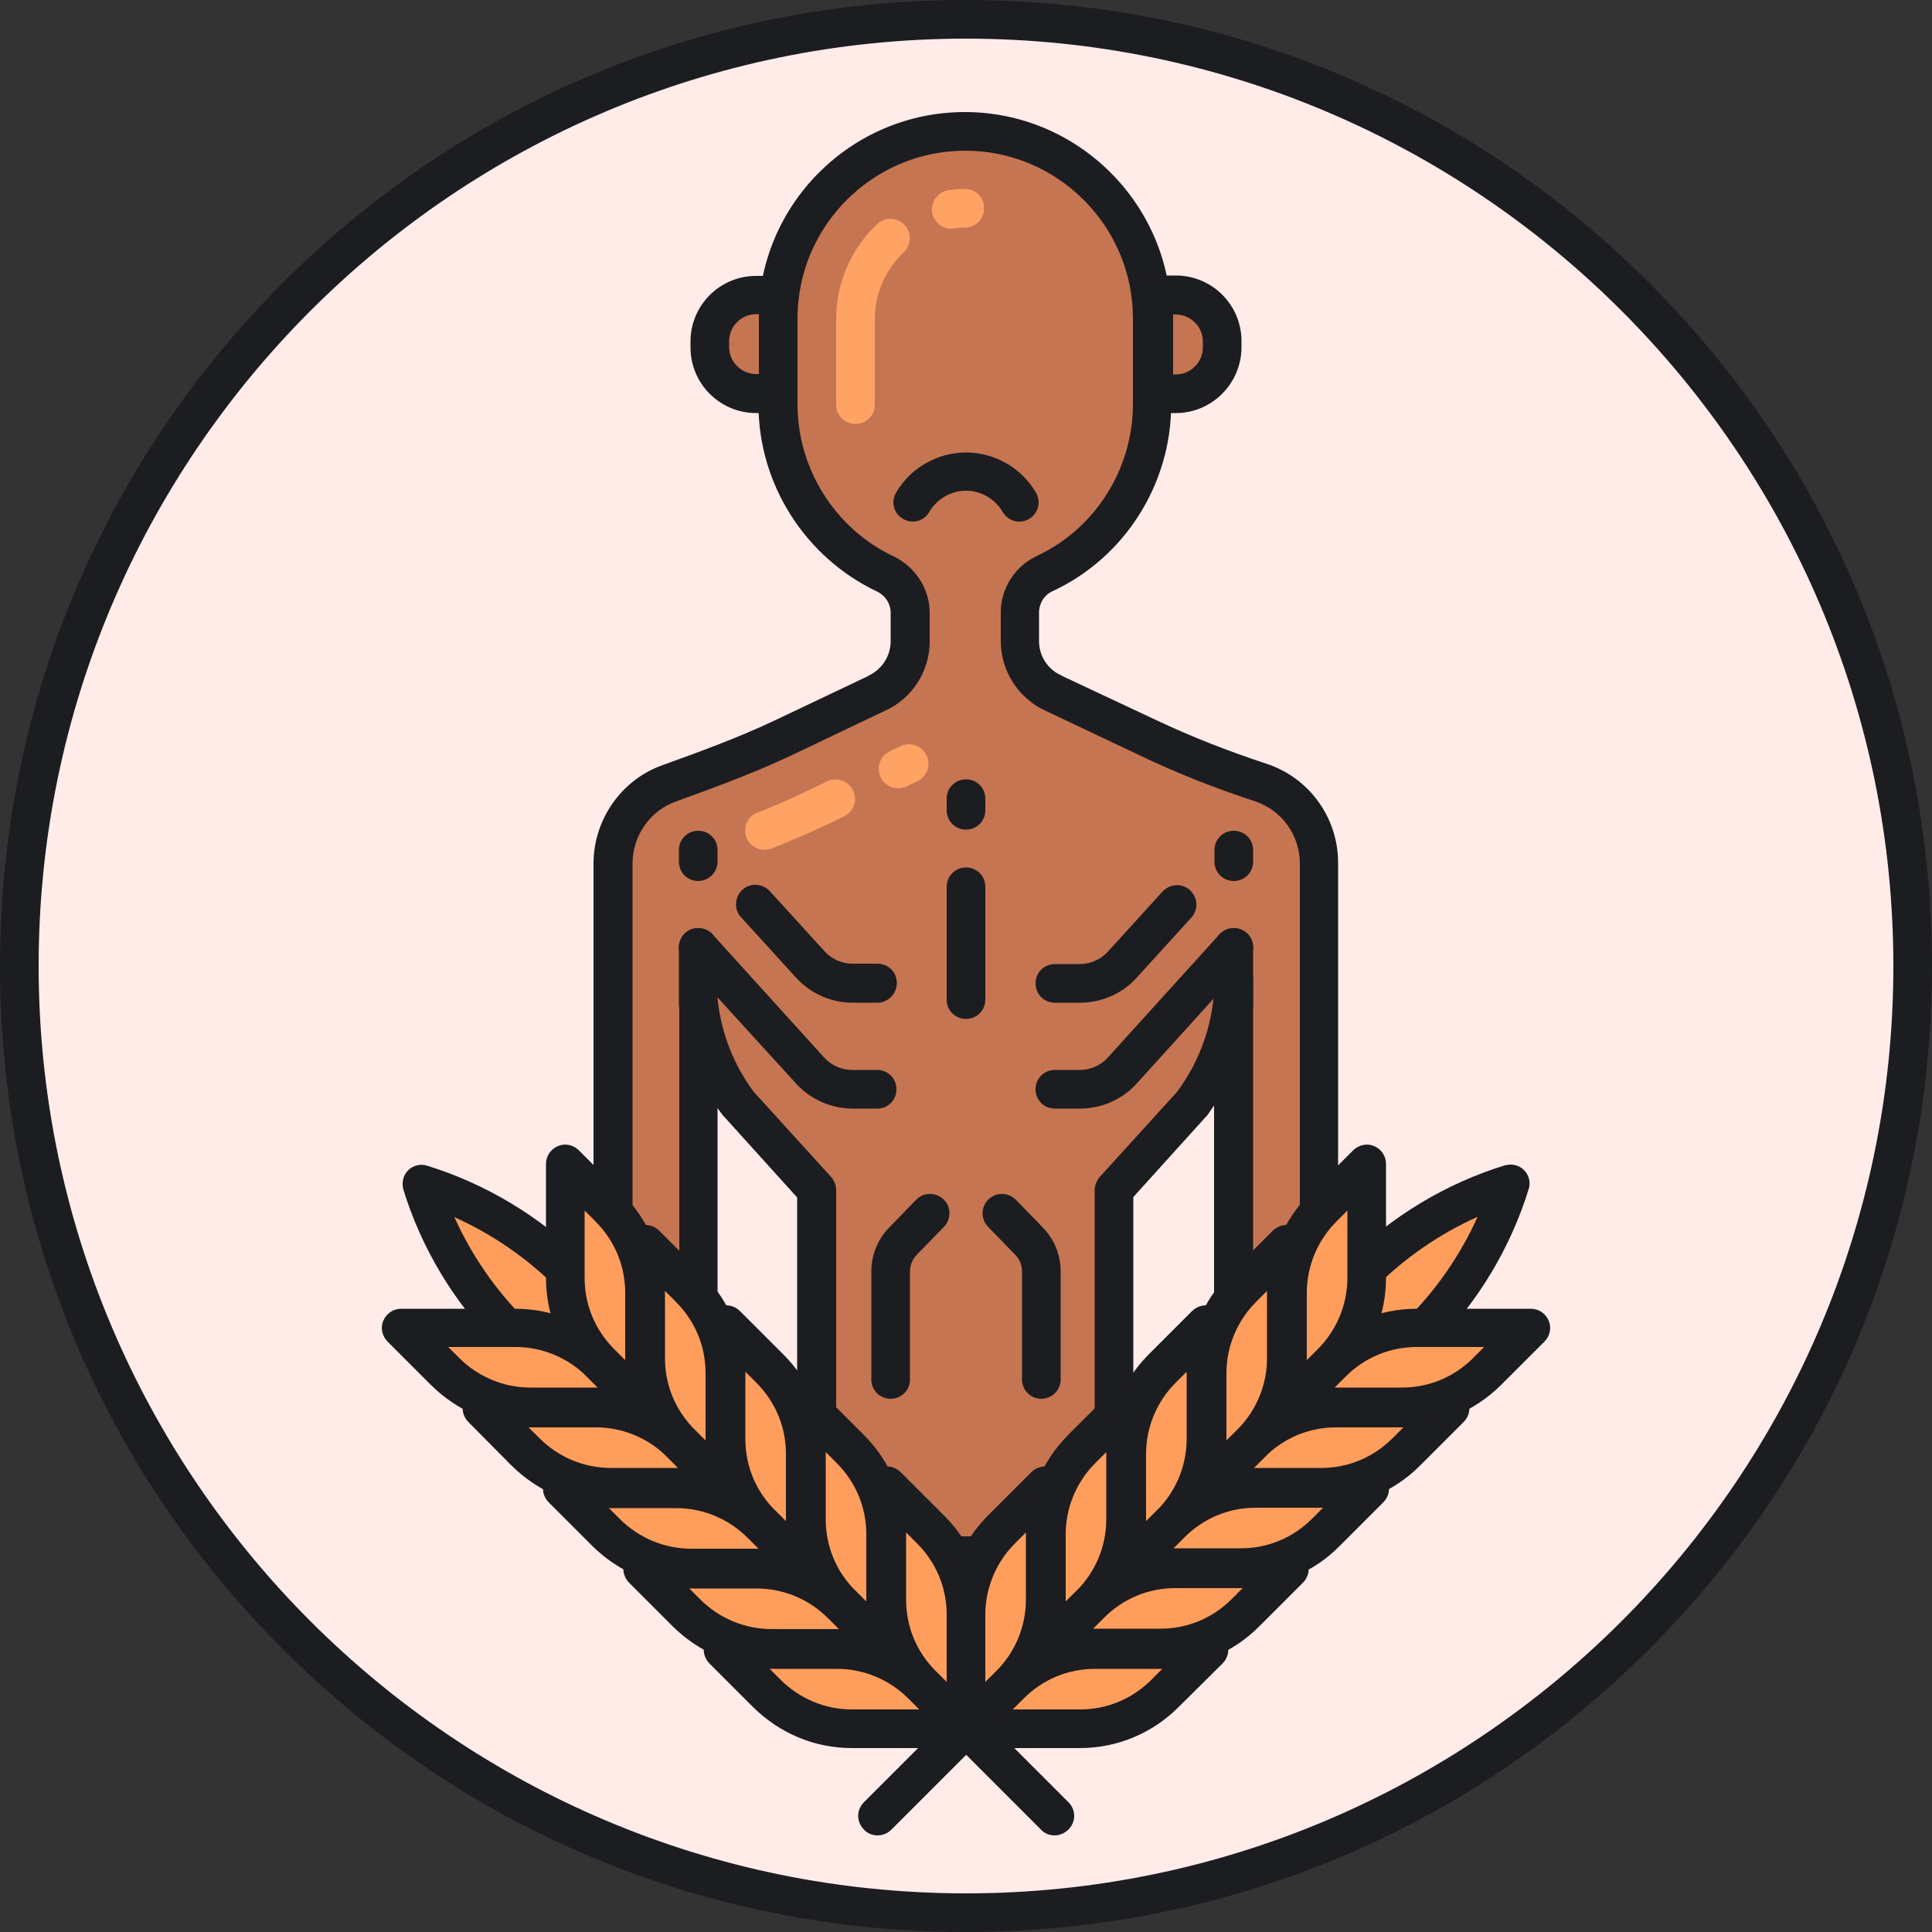 <svg xmlns="http://www.w3.org/2000/svg" viewBox="0 0 1024 1024" version="1.1"><rect x="0" y="0" width="1024" height="1024" fill="#333333" stroke="none"/><path d="M512 512m-501.76 0a501.76 501.76 0 1 0 1003.52 0 501.76 501.76 0 1 0-1003.52 0Z" fill="#FFECE9" p-id="13261"></path><path d="M512 1024c-136.806 0-265.421-53.248-362.086-149.914C53.248 777.421 0 648.806 0 512S53.248 246.579 149.914 149.914C246.579 53.248 375.194 0 512 0s265.421 53.248 362.086 149.914C970.752 246.579 1024 375.194 1024 512s-53.248 265.421-149.914 362.086C777.421 970.752 648.806 1024 512 1024z m0-1003.52C241.05 20.48 20.48 241.05 20.48 512s220.57 491.52 491.52 491.52 491.52-220.57 491.52-491.52S782.95 20.48 512 20.48z" fill="#1C1D21" p-id="13262"></path><path d="M668.058 414.72c-20.07-6.554-39.936-14.336-59.187-23.552l-50.176-23.552c-10.854-4.915-18.022-15.77-18.022-27.648v-15.155c0-8.806 5.12-16.794 13.107-20.685 33.587-15.77 56.934-50.176 56.934-89.702V168.755c0-54.682-44.442-99.123-99.123-99.123s-99.123 44.442-99.123 99.123v45.67c0 39.731 23.347 73.933 56.934 89.702 7.987 3.686 13.107 11.674 13.107 20.685v15.155c0 11.878-6.963 22.733-18.022 27.648l-49.152 23.347c-19.661 9.421-40.141 16.794-60.621 24.166-17.408 6.349-29.901 22.938-29.901 42.598v281.805h45.261V532.275c2.253 19.251 9.626 37.478 21.299 53.043l41.165 45.466v193.741h157.901V630.784l41.165-45.466c14.336-19.046 22.118-41.984 22.118-65.741v219.955h45.261V457.728c0.205-20.07-12.902-37.069-30.925-43.008z" fill="#C67552" p-id="13263"></path><path d="M590.643 834.765h-157.901c-5.734 0-10.24-4.506-10.24-10.24v-189.85l-38.502-42.598-0.614-0.614c-1.024-1.434-2.048-2.662-3.072-4.096v152.166c0 5.734-4.506 10.24-10.24 10.24h-45.261c-5.734 0-10.24-4.506-10.24-10.24V457.728c0-23.347 14.746-44.442 36.659-52.224 20.48-7.373 40.55-14.746 59.597-23.757l49.152-23.347s0.205 0 0.205-0.205c7.168-3.277 11.878-10.445 11.878-18.227v-15.155c0-4.915-2.867-9.216-7.168-11.264-38.093-18.022-62.874-56.934-62.874-98.918V168.755c0-60.416 49.152-109.363 109.363-109.363s109.363 49.152 109.363 109.363v45.67c0 42.189-24.576 81.101-62.874 98.918-4.506 2.048-7.168 6.554-7.168 11.264v15.155c0 7.987 4.71 15.155 11.878 18.227 0 0 0.205 0 0.205 0.205l50.176 23.552c18.637 8.806 38.093 16.384 57.958 22.938 22.938 7.373 38.298 28.672 38.298 52.634v281.805c0 5.734-4.506 10.24-10.24 10.24h-45.261c-5.734 0-10.24-4.506-10.24-10.24v-153.19c-1.229 1.843-2.458 3.482-3.686 5.325l-0.614 0.614-38.502 42.598v189.85c0.205 5.734-4.506 10.445-10.035 10.445z m-147.866-20.48h137.421V630.784c0-2.458 1.024-4.915 2.662-6.963l40.96-45.056c12.698-16.998 19.866-38.093 19.866-59.392 0-5.734 4.506-10.24 10.24-10.24s10.24 4.506 10.24 10.24V729.088h24.781V457.728c0-15.155-9.626-28.467-24.166-33.178-20.685-6.758-40.96-14.746-60.211-23.962L554.394 376.832c-14.541-6.554-23.962-21.094-23.962-37.069v-15.155c0-12.698 7.373-24.371 19.046-29.901 31.13-14.541 50.995-46.285 50.995-80.486V168.755c0-48.947-39.936-88.883-88.883-88.883s-88.883 39.936-88.883 88.883v45.67c0 34.202 20.07 65.946 50.995 80.486 11.469 5.53 19.046 17.203 19.046 29.901v15.155c0 15.974-9.421 30.515-23.962 36.864L419.84 400.179c-19.866 9.421-40.55 16.998-61.44 24.576-13.926 4.915-23.142 18.227-23.142 32.973v271.565h24.781v-197.018c0-5.325 4.301-9.83 9.626-10.24 5.325-0.41 10.035 3.686 10.854 9.011 2.048 17.203 8.602 33.792 19.046 47.718l40.96 45.056c1.638 1.843 2.662 4.301 2.662 6.963v183.501z" fill="#1C1D21" p-id="13264"></path><path d="M405.094 450.355c-4.096 0-7.987-2.458-9.421-6.349-2.048-5.325 0.41-11.264 5.734-13.312 10.035-3.891 18.842-7.782 27.238-11.878l9.83-4.71c5.12-2.458 11.264-0.205 13.722 4.915 2.458 5.12 0.205 11.264-4.915 13.722l-9.83 4.71c-8.806 4.096-18.227 8.192-28.467 12.288-1.434 0.41-2.662 0.614-3.891 0.614z m70.861-32.563c-3.891 0-7.578-2.253-9.216-5.939-2.458-5.12-0.205-11.264 4.915-13.722l5.734-2.662c5.12-2.458 11.264-0.205 13.722 4.915 2.458 5.12 0.205 11.264-4.915 13.722l-5.734 2.662c-1.638 0.614-3.072 1.024-4.506 1.024z m-22.528-193.126c-5.734 0-10.24-4.506-10.24-10.24V168.755c0-18.842 7.987-37.069 21.709-49.971 4.096-3.891 10.65-3.686 14.541 0.41 3.891 4.096 3.686 10.65-0.41 14.541-9.626 9.011-15.36 21.914-15.36 35.021v45.67c0 5.734-4.506 10.24-10.24 10.24z m50.79-103.424c-5.12 0-9.421-3.686-10.24-9.011-0.614-5.53 3.277-10.65 8.806-11.469 2.867-0.41 5.734-0.614 8.602-0.614 5.734 0 10.24 4.506 10.24 10.24s-4.506 10.24-10.24 10.24c-2.048 0-4.096 0.205-6.144 0.41-0.205 0.205-0.614 0.205-1.024 0.205z" fill="#FFA364" p-id="13265"></path><path d="M400.794 208.691h11.674V156.262h-11.674c-13.517 0-24.576 11.059-24.576 24.576v3.072c0 13.722 11.059 24.781 24.576 24.781zM623.206 208.691h-11.674V156.262h11.674c13.517 0 24.576 11.059 24.576 24.576v3.072c0 13.722-11.059 24.781-24.576 24.781z" fill="#C67552" p-id="13266"></path><path d="M412.467 218.931h-11.674c-19.251 0-34.816-15.565-34.816-34.816v-3.072c0-19.251 15.565-34.816 34.816-34.816h11.674c5.734 0 10.24 4.506 10.24 10.24V208.896c0 5.325-4.506 10.035-10.24 10.035z m-11.674-52.429c-7.987 0-14.336 6.554-14.336 14.336v3.072c0 7.987 6.554 14.336 14.336 14.336h1.434V166.502h-1.434zM623.206 218.931h-11.674c-5.734 0-10.24-4.506-10.24-10.24V156.262c0-5.734 4.506-10.24 10.24-10.24h11.674c19.251 0 34.816 15.565 34.816 34.816v3.072c0 19.251-15.565 35.021-34.816 35.021z m-1.434-20.48h1.434c7.987 0 14.336-6.554 14.336-14.336v-3.072c0-7.987-6.554-14.336-14.336-14.336h-1.434v31.744zM370.074 542.515c-5.734 0-10.24-4.506-10.24-10.24v-30.106c0-5.734 4.506-10.24 10.24-10.24s10.24 4.506 10.24 10.24v30.106c0 5.734-4.71 10.24-10.24 10.24zM653.926 542.515c-5.734 0-10.24-4.506-10.24-10.24v-30.106c0-5.734 4.506-10.24 10.24-10.24s10.24 4.506 10.24 10.24v30.106c0 5.734-4.506 10.24-10.24 10.24z" fill="#1C1D21" p-id="13267"></path><path d="M465.101 587.571h-13.312c-11.264 0-22.323-4.915-29.901-13.312l-59.392-65.126c-3.891-4.096-3.482-10.65 0.614-14.541 4.096-3.891 10.65-3.482 14.541 0.614l59.187 65.331c3.686 4.096 9.216 6.554 14.746 6.554h13.312c5.734 0 10.24 4.506 10.24 10.24s-4.506 10.24-10.035 10.24zM465.101 531.456h-13.312c-11.264 0-22.323-4.915-29.901-13.312l-29.082-31.949c-3.891-4.096-3.482-10.65 0.614-14.541 4.096-3.891 10.65-3.482 14.541 0.614l29.082 31.949c3.686 4.096 9.216 6.554 14.746 6.554h13.312c5.734 0 10.24 4.506 10.24 10.24s-4.71 10.445-10.24 10.445zM572.416 531.456H559.104c-5.734 0-10.24-4.506-10.24-10.24s4.506-10.24 10.24-10.24h13.312c5.53 0 11.059-2.458 14.746-6.554l29.082-31.949c3.891-4.096 10.24-4.506 14.541-0.614 4.096 3.891 4.506 10.24 0.614 14.541l-29.082 31.949c-7.578 8.397-18.637 13.107-29.901 13.107zM572.416 587.571H559.104c-5.734 0-10.24-4.506-10.24-10.24s4.506-10.24 10.24-10.24h13.312c5.53 0 11.059-2.458 14.746-6.554l59.187-65.331c3.891-4.096 10.24-4.506 14.541-0.614 4.096 3.891 4.506 10.24 0.614 14.541l-59.187 65.331c-7.578 8.397-18.637 13.107-29.901 13.107zM370.074 466.944c-5.734 0-10.24-4.506-10.24-10.24v-6.144c0-5.734 4.506-10.24 10.24-10.24s10.24 4.506 10.24 10.24v6.144c0 5.734-4.71 10.24-10.24 10.24zM653.926 466.944c-5.734 0-10.24-4.506-10.24-10.24v-6.144c0-5.734 4.506-10.24 10.24-10.24s10.24 4.506 10.24 10.24v6.144c0 5.734-4.506 10.24-10.24 10.24zM512 540.058c-5.734 0-10.24-4.506-10.24-10.24v-59.802c0-5.734 4.506-10.24 10.24-10.24s10.24 4.506 10.24 10.24v59.802c0 5.734-4.506 10.24-10.24 10.24zM512 439.706c-5.734 0-10.24-4.506-10.24-10.24v-6.144c0-5.734 4.506-10.24 10.24-10.24s10.24 4.506 10.24 10.24v6.144c0 5.734-4.506 10.24-10.24 10.24z" fill="#1C1D21" p-id="13268"></path><path d="M318.054 690.79l-15.77-15.77c-21.914-21.914-49.152-38.298-78.848-47.514 9.216 29.696 25.6 56.73 47.514 78.848l15.77 15.77 31.334-31.334z" fill="#FF9E5C" p-id="13269"></path><path d="M286.72 732.365c-2.662 0-5.325-1.024-7.168-3.072l-15.77-15.77c-23.142-23.142-40.346-51.814-49.971-82.944-1.024-3.686-0.205-7.578 2.458-10.24 2.662-2.662 6.554-3.686 10.24-2.458 31.13 9.626 60.006 27.034 82.944 49.971l15.77 15.77c4.096 4.096 4.096 10.445 0 14.541l-31.334 31.334c-1.843 1.843-4.506 2.867-7.168 2.867zM240.845 645.12c9.011 20.07 21.709 38.502 37.274 54.067l8.602 8.602 16.794-16.794-8.602-8.602c-15.565-15.565-33.997-28.262-54.067-37.274z" fill="#1C1D21" p-id="13270"></path><path d="M443.597 874.291h-60.416l23.142 23.142c11.878 11.878 28.262 18.637 45.056 18.637H512L488.858 892.928c-12.083-11.878-28.262-18.637-45.261-18.637zM400.998 831.693h-60.416l23.142 23.142c11.878 11.878 28.262 18.637 45.056 18.637h60.416l-23.142-23.142c-11.878-11.878-28.058-18.637-45.056-18.637zM358.4 789.094h-60.416l23.142 23.142c11.878 11.878 28.262 18.637 45.056 18.637h60.416L403.456 807.731c-11.878-12.083-28.058-18.637-45.056-18.637zM315.802 746.291h-60.416l23.142 23.142c11.878 11.878 28.262 18.637 45.056 18.637h60.416l-23.142-23.142c-11.878-11.878-28.262-18.637-45.056-18.637zM273.203 703.693h-60.416l23.142 23.142c11.878 11.878 28.262 18.637 45.056 18.637h60.416l-23.142-23.142c-12.083-11.878-28.262-18.637-45.056-18.637z" fill="#FF9E5C" p-id="13271"></path><path d="M470.016 847.872v-60.416l23.142 23.142c11.878 11.878 18.637 28.262 18.637 45.056v60.416L488.858 892.928c-12.083-11.878-18.842-28.058-18.842-45.056zM427.418 805.274v-60.416L450.56 768c11.878 11.878 18.637 28.262 18.637 45.056v60.416l-23.142-23.142c-11.878-11.878-18.637-28.262-18.637-45.056zM384.819 762.675v-60.416l23.142 23.142c11.878 11.878 18.637 28.262 18.637 45.056v60.416L403.456 807.731c-11.878-12.083-18.637-28.262-18.637-45.056zM342.221 719.872V659.456l23.142 23.142c11.878 11.878 18.637 28.262 18.637 45.056v60.416l-23.142-23.142c-11.878-11.878-18.637-28.058-18.637-45.056zM299.622 677.274v-60.416l23.142 23.142c11.878 11.878 18.637 28.262 18.637 45.056V745.472l-23.142-23.142c-12.083-11.878-18.637-28.058-18.637-45.056z" fill="#FF9E5C" p-id="13272"></path><path d="M512 926.515h-60.416c-19.866 0-38.298-7.782-52.429-21.709l-23.142-23.142c-2.867-2.867-3.891-7.373-2.253-11.059 1.638-3.891 5.325-6.349 9.421-6.349h60.416c19.866 0 38.298 7.782 52.429 21.709l23.142 23.142c2.867 2.867 3.891 7.373 2.253 11.059-1.638 3.686-5.325 6.349-9.421 6.349z m-104.038-41.984l5.734 5.734c10.035 10.035 23.552 15.77 37.888 15.77h35.635l-5.734-5.734c-10.035-10.035-23.552-15.77-37.888-15.77h-35.635z" fill="#1C1D21" p-id="13273"></path><path d="M469.402 883.712h-60.416c-19.866 0-38.298-7.782-52.429-21.709l-23.142-23.142c-2.867-2.867-3.891-7.373-2.253-11.059 1.638-3.891 5.325-6.349 9.421-6.349h60.416c19.866 0 38.298 7.782 52.429 21.709l23.142 23.142c2.867 2.867 3.891 7.373 2.253 11.059-1.638 3.891-5.325 6.349-9.421 6.349z m-104.038-41.779l5.734 5.734c10.035 10.035 23.552 15.77 37.888 15.77h35.635l-5.734-5.734c-10.035-10.035-23.552-15.77-37.888-15.77h-35.635z" fill="#1C1D21" p-id="13274"></path><path d="M426.803 841.114h-60.416c-19.866 0-38.298-7.782-52.429-21.709L290.816 796.262c-2.867-2.867-3.891-7.373-2.253-11.059 1.638-3.891 5.325-6.349 9.421-6.349H358.4c19.866 0 38.298 7.782 52.429 21.709l23.142 23.142c2.867 2.867 3.891 7.373 2.253 11.059-1.638 3.891-5.325 6.349-9.421 6.349z m-104.038-41.779l5.734 5.734c10.035 10.035 23.552 15.77 37.888 15.77h35.635l-5.734-5.734c-10.035-10.035-23.552-15.77-37.888-15.77h-35.635z" fill="#1C1D21" p-id="13275"></path><path d="M384 798.515H323.584c-19.866 0-38.298-7.782-52.429-21.709L248.218 753.664c-2.867-2.867-3.891-7.373-2.253-11.059 1.638-3.891 5.325-6.349 9.421-6.349h60.416c19.866 0 38.298 7.782 52.429 21.709l23.142 23.142c2.867 2.867 3.891 7.373 2.253 11.059-1.638 3.891-5.325 6.349-9.626 6.349z m-103.834-41.984l5.734 5.734c10.035 10.035 23.552 15.77 37.888 15.77h35.635l-5.734-5.734c-10.035-10.035-23.552-15.77-37.888-15.77h-35.635z" fill="#1C1D21" p-id="13276"></path><path d="M341.402 755.917h-60.416c-19.866 0-38.298-7.782-52.429-21.709l-23.142-23.142c-2.867-2.867-3.891-7.373-2.253-11.059 1.638-3.891 5.325-6.349 9.421-6.349h60.416c19.866 0 38.298 7.782 52.429 21.709l23.142 23.142c2.867 2.867 3.891 7.373 2.253 11.059-1.434 3.891-5.325 6.349-9.421 6.349zM237.568 713.933l5.734 5.734c10.035 10.035 23.552 15.77 37.888 15.77h35.635l-5.734-5.734c-10.035-10.035-23.552-15.77-37.888-15.77H237.568zM512 926.515c-2.662 0-5.325-1.024-7.168-3.072l-23.142-23.142c-13.926-13.926-21.709-32.563-21.709-52.429v-60.416c0-4.096 2.458-7.782 6.349-9.421 3.891-1.638 8.192-0.614 11.059 2.253l23.142 23.142c13.926 13.926 21.709 32.563 21.709 52.429v60.416c0 4.096-2.458 7.782-6.349 9.421-1.229 0.41-2.662 0.819-3.891 0.819z m-31.744-114.278V847.872c0 14.336 5.53 27.648 15.77 37.888l5.734 5.734v-35.635c0-14.336-5.53-27.648-15.77-37.888l-5.734-5.734z" fill="#1C1D21" p-id="13277"></path><path d="M469.402 883.712c-2.662 0-5.325-1.024-7.168-3.072l-23.142-23.142c-13.926-13.926-21.709-32.563-21.709-52.429v-60.416c0-4.096 2.458-7.782 6.349-9.421 3.891-1.638 8.192-0.614 11.059 2.253l23.142 23.142c13.926 13.926 21.709 32.563 21.709 52.429v60.416c0 4.096-2.458 7.782-6.349 9.421-1.229 0.614-2.662 0.819-3.891 0.819z m-31.744-114.074v35.635c0 14.336 5.53 27.648 15.77 37.888l5.734 5.734v-35.635c0-14.336-5.53-27.648-15.77-37.888l-5.734-5.734z" fill="#1C1D21" p-id="13278"></path><path d="M426.803 841.114c-2.662 0-5.325-1.024-7.168-3.072l-23.142-23.142c-13.926-13.926-21.709-32.563-21.709-52.429v-60.416c0-4.096 2.458-7.782 6.349-9.421 3.891-1.638 8.192-0.614 11.059 2.253l23.142 23.142c13.926 13.926 21.709 32.563 21.709 52.429v60.416c0 4.096-2.458 7.782-6.349 9.421-1.229 0.614-2.662 0.819-3.891 0.819zM395.059 727.04v35.635c0 14.336 5.53 27.648 15.77 37.888l5.734 5.734v-35.635c0-14.336-5.53-27.648-15.77-37.888l-5.734-5.734z" fill="#1C1D21" p-id="13279"></path><path d="M384 798.515c-2.662 0-5.325-1.024-7.168-3.072l-23.142-23.142c-13.926-13.926-21.709-32.563-21.709-52.429V659.456c0-4.096 2.458-7.782 6.349-9.421 3.891-1.638 8.192-0.614 11.059 2.253l23.142 23.142c13.926 13.926 21.709 32.563 21.709 52.429v60.416c0 4.096-2.458 7.782-6.349 9.421-1.229 0.614-2.458 0.819-3.891 0.819z m-31.539-114.278v35.635c0 14.336 5.53 27.648 15.77 37.888l5.734 5.734v-35.635c0-14.336-5.53-27.648-15.77-37.888l-5.734-5.734z" fill="#1C1D21" p-id="13280"></path><path d="M341.402 755.917c-2.662 0-5.325-1.024-7.168-3.072l-23.142-23.142c-13.926-13.926-21.709-32.563-21.709-52.429v-60.416c0-4.096 2.458-7.782 6.349-9.421 3.891-1.638 8.192-0.614 11.059 2.253l23.142 23.142c13.926 13.926 21.709 32.563 21.709 52.429v60.416c0 4.096-2.458 7.782-6.349 9.421-1.229 0.41-2.458 0.819-3.891 0.819z m-31.539-114.278v35.635c0 14.336 5.53 27.648 15.77 37.888l5.734 5.734v-35.635c0-14.336-5.53-27.648-15.77-37.888l-5.734-5.734z" fill="#1C1D21" p-id="13281"></path><path d="M705.946 690.79l15.77-15.77c21.914-21.914 49.152-38.298 78.848-47.514-9.216 29.696-25.6 56.73-47.514 78.848l-15.77 15.77-31.334-31.334z" fill="#FF9E5C" p-id="13282"></path><path d="M737.28 732.365c-2.662 0-5.325-1.024-7.168-3.072l-31.334-31.334c-4.096-4.096-4.096-10.445 0-14.541l15.77-15.77c23.142-23.142 51.814-40.346 82.944-49.971 3.686-1.024 7.578-0.205 10.24 2.458 2.662 2.662 3.686 6.554 2.458 10.24-9.626 31.13-27.034 60.006-49.971 82.944l-15.77 15.77c-1.843 2.253-4.506 3.277-7.168 3.277z m-16.794-41.574l16.794 16.794 8.602-8.602c15.565-15.565 28.262-33.997 37.274-54.067-20.07 9.011-38.502 21.709-54.067 37.274l-8.602 8.602z" fill="#1C1D21" p-id="13283"></path><path d="M580.403 874.291h60.416l-23.142 23.142c-11.878 11.878-28.262 18.637-45.056 18.637H512l23.142-23.142c12.083-11.878 28.262-18.637 45.261-18.637zM623.002 831.693h60.416l-23.142 23.142c-11.878 11.878-28.262 18.637-45.056 18.637h-60.416l23.142-23.142c11.878-11.878 28.058-18.637 45.056-18.637zM665.6 789.094h60.416l-23.142 23.142c-11.878 11.878-28.262 18.637-45.056 18.637h-60.416l23.142-23.142c11.878-12.083 28.058-18.637 45.056-18.637zM708.198 746.291h60.416L745.472 769.638c-11.878 11.878-28.262 18.637-45.056 18.637h-60.416l23.142-23.142c11.878-12.083 28.262-18.842 45.056-18.842zM750.797 703.693h60.416l-23.142 23.142c-11.878 11.878-28.262 18.637-45.056 18.637h-60.416l23.142-23.142c12.083-11.878 28.262-18.637 45.056-18.637z" fill="#FF9E5C" p-id="13284"></path><path d="M553.984 847.872v-60.416l-23.142 23.142c-11.878 11.878-18.637 28.262-18.637 45.056v60.416l23.142-23.142c11.878-11.878 18.637-28.058 18.637-45.056zM596.582 805.274v-60.416L573.235 768c-11.878 11.878-18.637 28.262-18.637 45.056v60.416l23.142-23.142c12.083-11.878 18.842-28.262 18.842-45.056zM639.181 762.675v-60.416l-23.142 23.142c-11.878 11.878-18.637 28.262-18.637 45.056v60.416l23.142-23.142c11.878-12.083 18.637-28.262 18.637-45.056zM681.779 719.872V659.456l-23.142 23.142c-11.878 11.878-18.637 28.262-18.637 45.056v60.416l23.142-23.142c11.878-11.878 18.637-28.058 18.637-45.056zM724.378 677.274v-60.416l-23.142 23.142c-11.878 11.878-18.637 28.262-18.637 45.056V745.472l23.142-23.142c12.083-11.878 18.637-28.058 18.637-45.056z" fill="#FF9E5C" p-id="13285"></path><path d="M572.416 926.515H512c-4.096 0-7.782-2.458-9.421-6.349-1.638-3.891-0.614-8.192 2.253-11.059l23.142-23.142c13.926-13.926 32.563-21.709 52.429-21.709h60.416c4.096 0 7.782 2.458 9.421 6.349 1.638 3.891 0.614 8.192-2.253 11.059L624.64 904.806c-13.926 13.926-32.563 21.709-52.224 21.709z m-35.635-20.48h35.635c14.336 0 27.648-5.53 37.888-15.77l5.734-5.734h-35.635c-14.336 0-27.648 5.53-37.888 15.77l-5.734 5.734z" fill="#1C1D21" p-id="13286"></path><path d="M615.014 883.712h-60.416c-4.096 0-7.782-2.458-9.421-6.349-1.638-3.891-0.614-8.192 2.253-11.059l23.142-23.142c13.926-13.926 32.563-21.709 52.429-21.709h60.416c4.096 0 7.782 2.458 9.421 6.349 1.638 3.891 0.614 8.192-2.253 11.059l-23.142 23.142c-14.131 14.131-32.563 21.709-52.429 21.709z m-35.635-20.48h35.635c14.336 0 27.648-5.53 37.888-15.77l5.734-5.734h-35.635c-14.336 0-27.648 5.53-37.888 15.77l-5.734 5.734z" fill="#1C1D21" p-id="13287"></path><path d="M657.613 841.114h-60.416c-4.096 0-7.782-2.458-9.421-6.349-1.638-3.891-0.614-8.192 2.253-11.059l23.142-23.142c13.926-13.926 32.563-21.709 52.429-21.709h60.416c4.096 0 7.782 2.458 9.421 6.349 1.638 3.891 0.614 8.192-2.253 11.059l-23.142 23.142c-13.926 14.131-32.563 21.709-52.429 21.709z m-35.635-20.48h35.635c14.336 0 27.648-5.53 37.888-15.77l5.734-5.734H665.6c-14.336 0-27.648 5.53-37.888 15.77l-5.734 5.734z" fill="#1C1D21" p-id="13288"></path><path d="M700.211 798.515h-60.416c-4.096 0-7.782-2.458-9.421-6.349-1.638-3.891-0.614-8.192 2.253-11.059l23.142-23.142c13.926-13.926 32.563-21.709 52.429-21.709h60.416c4.096 0 7.782 2.458 9.421 6.349 1.638 3.891 0.614 8.192-2.253 11.059l-23.142 23.142c-13.926 13.926-32.563 21.709-52.429 21.709z m-35.635-20.48h35.635c14.336 0 27.648-5.53 37.888-15.77l5.734-5.734h-35.635c-14.336 0-27.648 5.53-37.888 15.77l-5.734 5.734z" fill="#1C1D21" p-id="13289"></path><path d="M743.014 755.917h-60.416c-4.096 0-7.782-2.458-9.421-6.349-1.638-3.891-0.614-8.192 2.253-11.059l23.142-23.142c13.926-13.926 32.563-21.709 52.429-21.709h60.416c4.096 0 7.782 2.458 9.421 6.349 1.638 3.891 0.614 8.192-2.253 11.059l-23.142 23.142c-14.131 13.926-32.768 21.709-52.429 21.709z m-35.635-20.48h35.635c14.336 0 27.648-5.53 37.888-15.77l5.734-5.734h-35.635c-14.336 0-27.648 5.53-37.888 15.77l-5.734 5.734zM512 926.515c-1.229 0-2.662-0.205-3.891-0.819-3.891-1.638-6.349-5.325-6.349-9.421v-60.416c0-19.866 7.782-38.298 21.709-52.429l23.142-23.142c2.867-2.867 7.373-3.891 11.059-2.253 3.891 1.638 6.349 5.325 6.349 9.421V847.872c0 19.866-7.782 38.298-21.709 52.429l-23.142 23.142c-1.843 1.843-4.506 3.072-7.168 3.072z m31.744-114.278l-5.734 5.734c-10.035 10.035-15.77 23.552-15.77 37.888v35.635l5.734-5.734c10.035-10.035 15.77-23.552 15.77-37.888v-35.635z" fill="#1C1D21" p-id="13290"></path><path d="M554.598 883.712c-1.229 0-2.662-0.205-3.891-0.819-3.891-1.638-6.349-5.325-6.349-9.421V813.056c0-19.866 7.782-38.298 21.709-52.429l23.142-23.142c2.867-2.867 7.373-3.891 11.059-2.253 3.891 1.638 6.349 5.325 6.349 9.421v60.416c0 19.866-7.782 38.298-21.709 52.429L561.766 880.64c-1.843 2.048-4.506 3.072-7.168 3.072z m31.744-114.074l-5.734 5.734c-10.035 10.035-15.77 23.552-15.77 37.888v35.635l5.734-5.734c10.035-10.035 15.77-23.552 15.77-37.888v-35.635z" fill="#1C1D21" p-id="13291"></path><path d="M597.197 841.114c-1.229 0-2.662-0.205-3.891-0.819-3.891-1.638-6.349-5.325-6.349-9.421v-60.416c0-19.866 7.782-38.298 21.709-52.429l23.142-23.142c2.867-2.867 7.373-3.891 11.059-2.253 3.891 1.638 6.349 5.325 6.349 9.421v60.416c0 19.866-7.782 38.298-21.709 52.429l-23.142 23.142c-1.843 2.048-4.506 3.072-7.168 3.072z m31.744-114.074l-5.734 5.734c-10.035 10.035-15.77 23.552-15.77 37.888v35.635l5.734-5.734c10.035-10.035 15.77-23.552 15.77-37.888V727.04z" fill="#1C1D21" p-id="13292"></path><path d="M640 798.515c-1.229 0-2.662-0.205-3.891-0.819-3.891-1.638-6.349-5.325-6.349-9.421v-60.416c0-19.866 7.782-38.298 21.709-52.429l23.142-23.142c2.867-2.867 7.373-3.891 11.059-2.253 3.891 1.638 6.349 5.325 6.349 9.421v60.416c0 19.866-7.782 38.298-21.709 52.429L647.168 795.443c-2.048 2.048-4.506 3.072-7.168 3.072z m31.539-114.278l-5.734 5.734c-10.035 10.035-15.77 23.552-15.77 37.888v35.635l5.734-5.734c10.035-10.035 15.77-23.552 15.77-37.888v-35.635z" fill="#1C1D21" p-id="13293"></path><path d="M682.598 755.917c-1.229 0-2.662-0.205-3.891-0.819-3.891-1.638-6.349-5.325-6.349-9.421v-60.416c0-19.866 7.782-38.298 21.709-52.429l23.142-23.142c2.867-2.867 7.373-3.891 11.059-2.253 3.891 1.638 6.349 5.325 6.349 9.421v60.416c0 19.866-7.782 38.298-21.709 52.429l-23.142 23.142c-1.843 2.048-4.506 3.072-7.168 3.072z m31.539-114.278l-5.734 5.734c-10.035 10.035-15.77 23.552-15.77 37.888V720.896l5.734-5.734c10.035-10.035 15.77-23.552 15.77-37.888v-35.635zM558.899 972.8c-2.662 0-5.325-1.024-7.168-3.072l-52.838-52.838c-4.096-4.096-4.096-10.445 0-14.541s10.445-4.096 14.541 0l52.838 52.838c4.096 4.096 4.096 10.445 0 14.541-2.253 2.048-4.71 3.072-7.373 3.072z" fill="#1C1D21" p-id="13294"></path><path d="M465.101 972.8c-2.662 0-5.325-1.024-7.168-3.072-4.096-4.096-4.096-10.445 0-14.541l52.838-52.838c4.096-4.096 10.445-4.096 14.541 0s4.096 10.445 0 14.541l-52.838 52.838c-2.048 2.048-4.71 3.072-7.373 3.072zM472.064 741.376c-5.734 0-10.24-4.506-10.24-10.24v-57.139c0-8.806 3.277-16.998 9.421-23.347l14.336-14.746c3.891-4.096 10.445-4.096 14.541-0.205s4.096 10.445 0.205 14.541l-14.336 14.746c-2.458 2.458-3.686 5.734-3.686 9.011V731.136c0 5.734-4.506 10.24-10.24 10.24zM551.936 741.376c-5.734 0-10.24-4.506-10.24-10.24v-57.139c0-3.482-1.229-6.554-3.686-9.011l-14.336-14.746c-3.891-4.096-3.891-10.445 0.205-14.541 4.096-3.891 10.445-3.891 14.541 0.205l14.336 14.746c6.144 6.349 9.421 14.541 9.421 23.347V731.136c0 5.734-4.71 10.24-10.24 10.24zM540.262 276.48c-3.482 0-6.963-1.843-8.806-5.12-4.096-6.963-11.469-11.264-19.456-11.264s-15.36 4.301-19.456 11.264c-2.867 4.915-9.011 6.554-13.926 3.686-4.915-2.867-6.554-9.011-3.686-13.926 7.578-13.107 21.914-21.299 37.069-21.299s29.491 8.192 37.069 21.299c2.867 4.915 1.229 11.059-3.686 13.926-1.638 1.024-3.482 1.434-5.12 1.434z" fill="#1C1D21" p-id="13295"></path></svg>